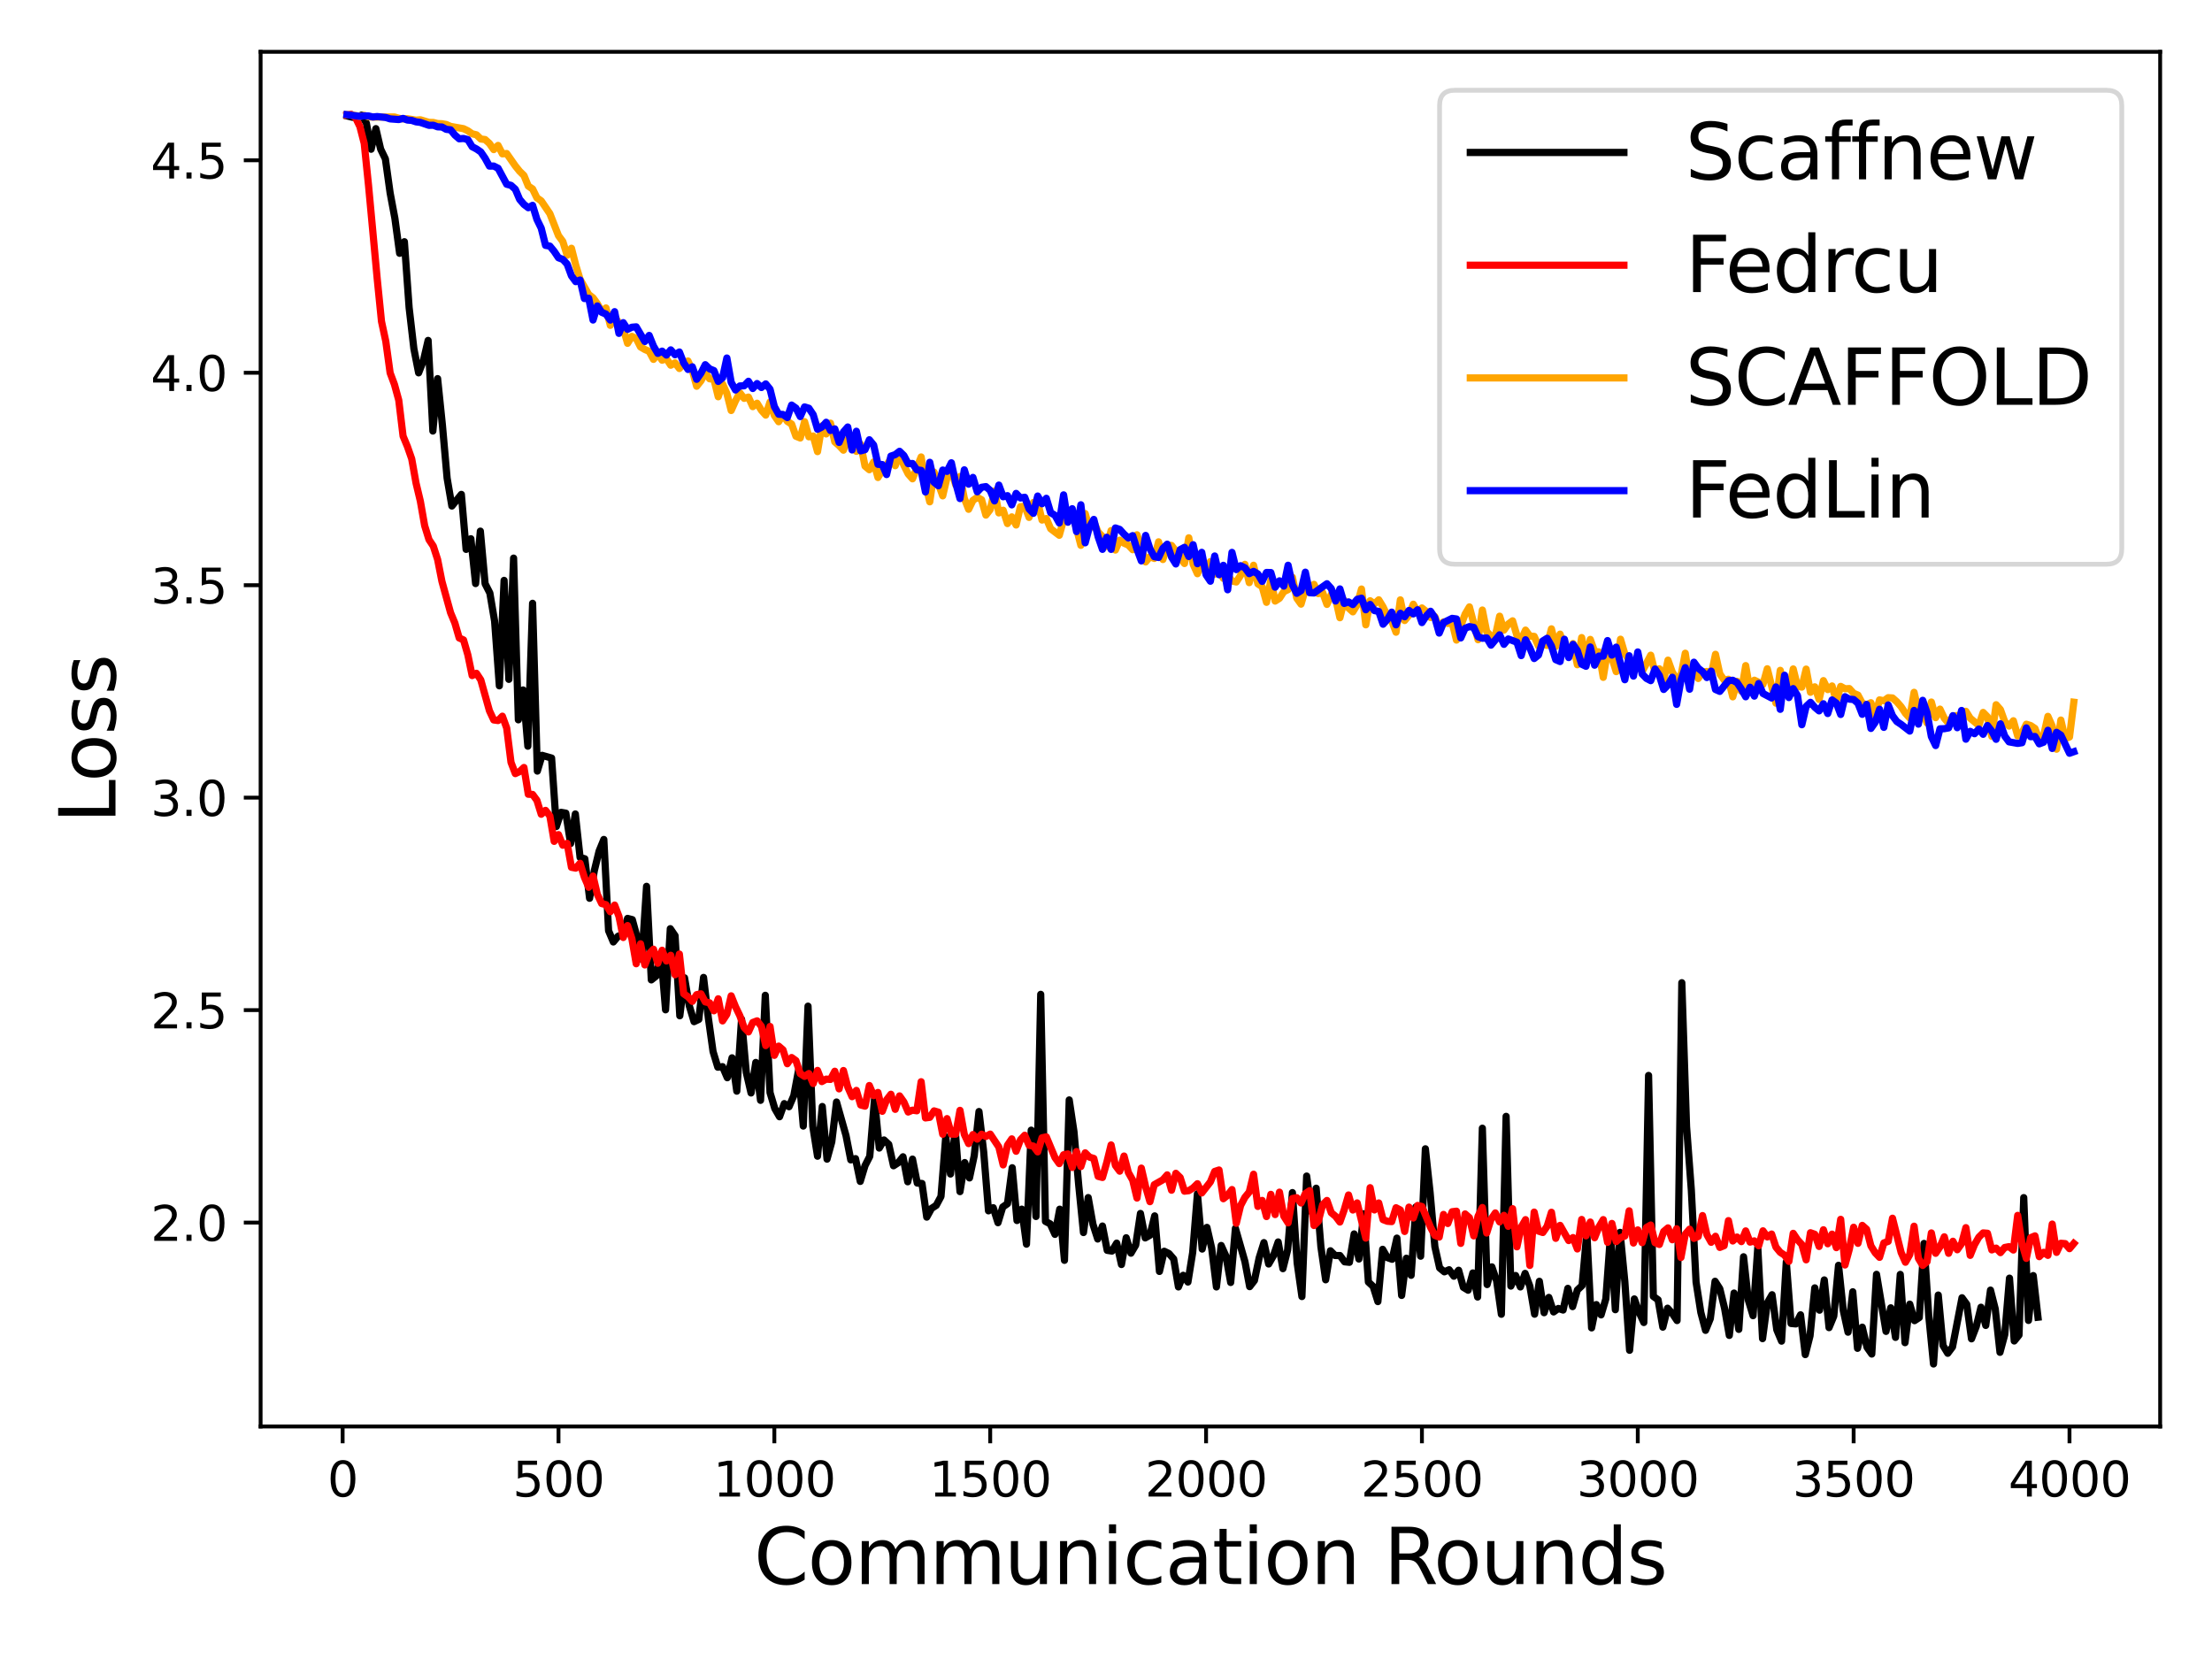 <?xml version="1.0" encoding="utf-8" standalone="no"?>
<!DOCTYPE svg PUBLIC "-//W3C//DTD SVG 1.1//EN"
  "http://www.w3.org/Graphics/SVG/1.1/DTD/svg11.dtd">
<svg xmlns:xlink="http://www.w3.org/1999/xlink" width="460.8pt" height="345.6pt" viewBox="0 0 460.8 345.6" xmlns="http://www.w3.org/2000/svg" version="1.1">
 <defs>
  <style type="text/css">*{stroke-linejoin: round; stroke-linecap: butt}</style>
 </defs>
 <g id="figure_1">
  <g id="patch_1">
   <path d="M 0 345.6 
L 460.8 345.6 
L 460.8 0 
L 0 0 
z
" style="fill: #ffffff"/>
  </g>
  <g id="axes_1">
   <g id="patch_2">
    <path d="M 54.29 297.16 
L 450 297.16 
L 450 10.8 
L 54.29 10.8 
z
" style="fill: #ffffff"/>
   </g>
   <g id="matplotlib.axis_1">
    <g id="xtick_1">
     <g id="line2d_1">
      <defs>
       <path id="md86824121b" d="M 0 0 
L 0 3.5 
" style="stroke: #000000; stroke-width: 0.8"/>
      </defs>
      <g>
       <use xlink:href="#md86824121b" x="71.377" y="297.16" style="stroke: #000000; stroke-width: 0.8"/>
      </g>
     </g>
     <g id="text_1">
      <!-- 0 -->
      <g transform="translate(68.196 311.758) scale(0.1 -0.1)">
       <defs>
        <path id="DejaVuSans-30" d="M 2034 4250 
Q 1547 4250 1301 3770 
Q 1056 3291 1056 2328 
Q 1056 1369 1301 889 
Q 1547 409 2034 409 
Q 2525 409 2770 889 
Q 3016 1369 3016 2328 
Q 3016 3291 2770 3770 
Q 2525 4250 2034 4250 
z
M 2034 4750 
Q 2819 4750 3233 4129 
Q 3647 3509 3647 2328 
Q 3647 1150 3233 529 
Q 2819 -91 2034 -91 
Q 1250 -91 836 529 
Q 422 1150 422 2328 
Q 422 3509 836 4129 
Q 1250 4750 2034 4750 
z
" transform="scale(0.016)"/>
       </defs>
       <use xlink:href="#DejaVuSans-30"/>
      </g>
     </g>
    </g>
    <g id="xtick_2">
     <g id="line2d_2">
      <g>
       <use xlink:href="#md86824121b" x="116.345" y="297.16" style="stroke: #000000; stroke-width: 0.8"/>
      </g>
     </g>
     <g id="text_2">
      <!-- 500 -->
      <g transform="translate(106.801 311.758) scale(0.1 -0.1)">
       <defs>
        <path id="DejaVuSans-35" d="M 691 4666 
L 3169 4666 
L 3169 4134 
L 1269 4134 
L 1269 2991 
Q 1406 3038 1543 3061 
Q 1681 3084 1819 3084 
Q 2600 3084 3056 2656 
Q 3513 2228 3513 1497 
Q 3513 744 3044 326 
Q 2575 -91 1722 -91 
Q 1428 -91 1123 -41 
Q 819 9 494 109 
L 494 744 
Q 775 591 1075 516 
Q 1375 441 1709 441 
Q 2250 441 2565 725 
Q 2881 1009 2881 1497 
Q 2881 1984 2565 2268 
Q 2250 2553 1709 2553 
Q 1456 2553 1204 2497 
Q 953 2441 691 2322 
L 691 4666 
z
" transform="scale(0.016)"/>
       </defs>
       <use xlink:href="#DejaVuSans-35"/>
       <use xlink:href="#DejaVuSans-30" x="63.623"/>
       <use xlink:href="#DejaVuSans-30" x="127.246"/>
      </g>
     </g>
    </g>
    <g id="xtick_3">
     <g id="line2d_3">
      <g>
       <use xlink:href="#md86824121b" x="161.312" y="297.16" style="stroke: #000000; stroke-width: 0.8"/>
      </g>
     </g>
     <g id="text_3">
      <!-- 1000 -->
      <g transform="translate(148.587 311.758) scale(0.1 -0.1)">
       <defs>
        <path id="DejaVuSans-31" d="M 794 531 
L 1825 531 
L 1825 4091 
L 703 3866 
L 703 4441 
L 1819 4666 
L 2450 4666 
L 2450 531 
L 3481 531 
L 3481 0 
L 794 0 
L 794 531 
z
" transform="scale(0.016)"/>
       </defs>
       <use xlink:href="#DejaVuSans-31"/>
       <use xlink:href="#DejaVuSans-30" x="63.623"/>
       <use xlink:href="#DejaVuSans-30" x="127.246"/>
       <use xlink:href="#DejaVuSans-30" x="190.869"/>
      </g>
     </g>
    </g>
    <g id="xtick_4">
     <g id="line2d_4">
      <g>
       <use xlink:href="#md86824121b" x="206.279" y="297.16" style="stroke: #000000; stroke-width: 0.8"/>
      </g>
     </g>
     <g id="text_4">
      <!-- 1500 -->
      <g transform="translate(193.554 311.758) scale(0.1 -0.1)">
       <use xlink:href="#DejaVuSans-31"/>
       <use xlink:href="#DejaVuSans-35" x="63.623"/>
       <use xlink:href="#DejaVuSans-30" x="127.246"/>
       <use xlink:href="#DejaVuSans-30" x="190.869"/>
      </g>
     </g>
    </g>
    <g id="xtick_5">
     <g id="line2d_5">
      <g>
       <use xlink:href="#md86824121b" x="251.246" y="297.16" style="stroke: #000000; stroke-width: 0.8"/>
      </g>
     </g>
     <g id="text_5">
      <!-- 2000 -->
      <g transform="translate(238.521 311.758) scale(0.1 -0.1)">
       <defs>
        <path id="DejaVuSans-32" d="M 1228 531 
L 3431 531 
L 3431 0 
L 469 0 
L 469 531 
Q 828 903 1448 1529 
Q 2069 2156 2228 2338 
Q 2531 2678 2651 2914 
Q 2772 3150 2772 3378 
Q 2772 3750 2511 3984 
Q 2250 4219 1831 4219 
Q 1534 4219 1204 4116 
Q 875 4013 500 3803 
L 500 4441 
Q 881 4594 1212 4672 
Q 1544 4750 1819 4750 
Q 2544 4750 2975 4387 
Q 3406 4025 3406 3419 
Q 3406 3131 3298 2873 
Q 3191 2616 2906 2266 
Q 2828 2175 2409 1742 
Q 1991 1309 1228 531 
z
" transform="scale(0.016)"/>
       </defs>
       <use xlink:href="#DejaVuSans-32"/>
       <use xlink:href="#DejaVuSans-30" x="63.623"/>
       <use xlink:href="#DejaVuSans-30" x="127.246"/>
       <use xlink:href="#DejaVuSans-30" x="190.869"/>
      </g>
     </g>
    </g>
    <g id="xtick_6">
     <g id="line2d_6">
      <g>
       <use xlink:href="#md86824121b" x="296.213" y="297.16" style="stroke: #000000; stroke-width: 0.8"/>
      </g>
     </g>
     <g id="text_6">
      <!-- 2500 -->
      <g transform="translate(283.488 311.758) scale(0.1 -0.1)">
       <use xlink:href="#DejaVuSans-32"/>
       <use xlink:href="#DejaVuSans-35" x="63.623"/>
       <use xlink:href="#DejaVuSans-30" x="127.246"/>
       <use xlink:href="#DejaVuSans-30" x="190.869"/>
      </g>
     </g>
    </g>
    <g id="xtick_7">
     <g id="line2d_7">
      <g>
       <use xlink:href="#md86824121b" x="341.18" y="297.16" style="stroke: #000000; stroke-width: 0.8"/>
      </g>
     </g>
     <g id="text_7">
      <!-- 3000 -->
      <g transform="translate(328.455 311.758) scale(0.1 -0.1)">
       <defs>
        <path id="DejaVuSans-33" d="M 2597 2516 
Q 3050 2419 3304 2112 
Q 3559 1806 3559 1356 
Q 3559 666 3084 287 
Q 2609 -91 1734 -91 
Q 1441 -91 1130 -33 
Q 819 25 488 141 
L 488 750 
Q 750 597 1062 519 
Q 1375 441 1716 441 
Q 2309 441 2620 675 
Q 2931 909 2931 1356 
Q 2931 1769 2642 2001 
Q 2353 2234 1838 2234 
L 1294 2234 
L 1294 2753 
L 1863 2753 
Q 2328 2753 2575 2939 
Q 2822 3125 2822 3475 
Q 2822 3834 2567 4026 
Q 2313 4219 1838 4219 
Q 1578 4219 1281 4162 
Q 984 4106 628 3988 
L 628 4550 
Q 988 4650 1302 4700 
Q 1616 4750 1894 4750 
Q 2613 4750 3031 4423 
Q 3450 4097 3450 3541 
Q 3450 3153 3228 2886 
Q 3006 2619 2597 2516 
z
" transform="scale(0.016)"/>
       </defs>
       <use xlink:href="#DejaVuSans-33"/>
       <use xlink:href="#DejaVuSans-30" x="63.623"/>
       <use xlink:href="#DejaVuSans-30" x="127.246"/>
       <use xlink:href="#DejaVuSans-30" x="190.869"/>
      </g>
     </g>
    </g>
    <g id="xtick_8">
     <g id="line2d_8">
      <g>
       <use xlink:href="#md86824121b" x="386.147" y="297.16" style="stroke: #000000; stroke-width: 0.8"/>
      </g>
     </g>
     <g id="text_8">
      <!-- 3500 -->
      <g transform="translate(373.422 311.758) scale(0.1 -0.1)">
       <use xlink:href="#DejaVuSans-33"/>
       <use xlink:href="#DejaVuSans-35" x="63.623"/>
       <use xlink:href="#DejaVuSans-30" x="127.246"/>
       <use xlink:href="#DejaVuSans-30" x="190.869"/>
      </g>
     </g>
    </g>
    <g id="xtick_9">
     <g id="line2d_9">
      <g>
       <use xlink:href="#md86824121b" x="431.114" y="297.16" style="stroke: #000000; stroke-width: 0.8"/>
      </g>
     </g>
     <g id="text_9">
      <!-- 4000 -->
      <g transform="translate(418.389 311.758) scale(0.1 -0.1)">
       <defs>
        <path id="DejaVuSans-34" d="M 2419 4116 
L 825 1625 
L 2419 1625 
L 2419 4116 
z
M 2253 4666 
L 3047 4666 
L 3047 1625 
L 3713 1625 
L 3713 1100 
L 3047 1100 
L 3047 0 
L 2419 0 
L 2419 1100 
L 313 1100 
L 313 1709 
L 2253 4666 
z
" transform="scale(0.016)"/>
       </defs>
       <use xlink:href="#DejaVuSans-34"/>
       <use xlink:href="#DejaVuSans-30" x="63.623"/>
       <use xlink:href="#DejaVuSans-30" x="127.246"/>
       <use xlink:href="#DejaVuSans-30" x="190.869"/>
      </g>
     </g>
    </g>
    <g id="text_10">
     <!-- Communication Rounds -->
     <g transform="translate(157.069 329.996) scale(0.16 -0.16)">
      <defs>
       <path id="DejaVuSans-43" d="M 4122 4306 
L 4122 3641 
Q 3803 3938 3442 4084 
Q 3081 4231 2675 4231 
Q 1875 4231 1450 3742 
Q 1025 3253 1025 2328 
Q 1025 1406 1450 917 
Q 1875 428 2675 428 
Q 3081 428 3442 575 
Q 3803 722 4122 1019 
L 4122 359 
Q 3791 134 3420 21 
Q 3050 -91 2638 -91 
Q 1578 -91 968 557 
Q 359 1206 359 2328 
Q 359 3453 968 4101 
Q 1578 4750 2638 4750 
Q 3056 4750 3426 4639 
Q 3797 4528 4122 4306 
z
" transform="scale(0.016)"/>
       <path id="DejaVuSans-6f" d="M 1959 3097 
Q 1497 3097 1228 2736 
Q 959 2375 959 1747 
Q 959 1119 1226 758 
Q 1494 397 1959 397 
Q 2419 397 2687 759 
Q 2956 1122 2956 1747 
Q 2956 2369 2687 2733 
Q 2419 3097 1959 3097 
z
M 1959 3584 
Q 2709 3584 3137 3096 
Q 3566 2609 3566 1747 
Q 3566 888 3137 398 
Q 2709 -91 1959 -91 
Q 1206 -91 779 398 
Q 353 888 353 1747 
Q 353 2609 779 3096 
Q 1206 3584 1959 3584 
z
" transform="scale(0.016)"/>
       <path id="DejaVuSans-6d" d="M 3328 2828 
Q 3544 3216 3844 3400 
Q 4144 3584 4550 3584 
Q 5097 3584 5394 3201 
Q 5691 2819 5691 2113 
L 5691 0 
L 5113 0 
L 5113 2094 
Q 5113 2597 4934 2840 
Q 4756 3084 4391 3084 
Q 3944 3084 3684 2787 
Q 3425 2491 3425 1978 
L 3425 0 
L 2847 0 
L 2847 2094 
Q 2847 2600 2669 2842 
Q 2491 3084 2119 3084 
Q 1678 3084 1418 2786 
Q 1159 2488 1159 1978 
L 1159 0 
L 581 0 
L 581 3500 
L 1159 3500 
L 1159 2956 
Q 1356 3278 1631 3431 
Q 1906 3584 2284 3584 
Q 2666 3584 2933 3390 
Q 3200 3197 3328 2828 
z
" transform="scale(0.016)"/>
       <path id="DejaVuSans-75" d="M 544 1381 
L 544 3500 
L 1119 3500 
L 1119 1403 
Q 1119 906 1312 657 
Q 1506 409 1894 409 
Q 2359 409 2629 706 
Q 2900 1003 2900 1516 
L 2900 3500 
L 3475 3500 
L 3475 0 
L 2900 0 
L 2900 538 
Q 2691 219 2414 64 
Q 2138 -91 1772 -91 
Q 1169 -91 856 284 
Q 544 659 544 1381 
z
M 1991 3584 
L 1991 3584 
z
" transform="scale(0.016)"/>
       <path id="DejaVuSans-6e" d="M 3513 2113 
L 3513 0 
L 2938 0 
L 2938 2094 
Q 2938 2591 2744 2837 
Q 2550 3084 2163 3084 
Q 1697 3084 1428 2787 
Q 1159 2491 1159 1978 
L 1159 0 
L 581 0 
L 581 3500 
L 1159 3500 
L 1159 2956 
Q 1366 3272 1645 3428 
Q 1925 3584 2291 3584 
Q 2894 3584 3203 3211 
Q 3513 2838 3513 2113 
z
" transform="scale(0.016)"/>
       <path id="DejaVuSans-69" d="M 603 3500 
L 1178 3500 
L 1178 0 
L 603 0 
L 603 3500 
z
M 603 4863 
L 1178 4863 
L 1178 4134 
L 603 4134 
L 603 4863 
z
" transform="scale(0.016)"/>
       <path id="DejaVuSans-63" d="M 3122 3366 
L 3122 2828 
Q 2878 2963 2633 3030 
Q 2388 3097 2138 3097 
Q 1578 3097 1268 2742 
Q 959 2388 959 1747 
Q 959 1106 1268 751 
Q 1578 397 2138 397 
Q 2388 397 2633 464 
Q 2878 531 3122 666 
L 3122 134 
Q 2881 22 2623 -34 
Q 2366 -91 2075 -91 
Q 1284 -91 818 406 
Q 353 903 353 1747 
Q 353 2603 823 3093 
Q 1294 3584 2113 3584 
Q 2378 3584 2631 3529 
Q 2884 3475 3122 3366 
z
" transform="scale(0.016)"/>
       <path id="DejaVuSans-61" d="M 2194 1759 
Q 1497 1759 1228 1600 
Q 959 1441 959 1056 
Q 959 750 1161 570 
Q 1363 391 1709 391 
Q 2188 391 2477 730 
Q 2766 1069 2766 1631 
L 2766 1759 
L 2194 1759 
z
M 3341 1997 
L 3341 0 
L 2766 0 
L 2766 531 
Q 2569 213 2275 61 
Q 1981 -91 1556 -91 
Q 1019 -91 701 211 
Q 384 513 384 1019 
Q 384 1609 779 1909 
Q 1175 2209 1959 2209 
L 2766 2209 
L 2766 2266 
Q 2766 2663 2505 2880 
Q 2244 3097 1772 3097 
Q 1472 3097 1187 3025 
Q 903 2953 641 2809 
L 641 3341 
Q 956 3463 1253 3523 
Q 1550 3584 1831 3584 
Q 2591 3584 2966 3190 
Q 3341 2797 3341 1997 
z
" transform="scale(0.016)"/>
       <path id="DejaVuSans-74" d="M 1172 4494 
L 1172 3500 
L 2356 3500 
L 2356 3053 
L 1172 3053 
L 1172 1153 
Q 1172 725 1289 603 
Q 1406 481 1766 481 
L 2356 481 
L 2356 0 
L 1766 0 
Q 1100 0 847 248 
Q 594 497 594 1153 
L 594 3053 
L 172 3053 
L 172 3500 
L 594 3500 
L 594 4494 
L 1172 4494 
z
" transform="scale(0.016)"/>
       <path id="DejaVuSans-20" transform="scale(0.016)"/>
       <path id="DejaVuSans-52" d="M 2841 2188 
Q 3044 2119 3236 1894 
Q 3428 1669 3622 1275 
L 4263 0 
L 3584 0 
L 2988 1197 
Q 2756 1666 2539 1819 
Q 2322 1972 1947 1972 
L 1259 1972 
L 1259 0 
L 628 0 
L 628 4666 
L 2053 4666 
Q 2853 4666 3247 4331 
Q 3641 3997 3641 3322 
Q 3641 2881 3436 2590 
Q 3231 2300 2841 2188 
z
M 1259 4147 
L 1259 2491 
L 2053 2491 
Q 2509 2491 2742 2702 
Q 2975 2913 2975 3322 
Q 2975 3731 2742 3939 
Q 2509 4147 2053 4147 
L 1259 4147 
z
" transform="scale(0.016)"/>
       <path id="DejaVuSans-64" d="M 2906 2969 
L 2906 4863 
L 3481 4863 
L 3481 0 
L 2906 0 
L 2906 525 
Q 2725 213 2448 61 
Q 2172 -91 1784 -91 
Q 1150 -91 751 415 
Q 353 922 353 1747 
Q 353 2572 751 3078 
Q 1150 3584 1784 3584 
Q 2172 3584 2448 3432 
Q 2725 3281 2906 2969 
z
M 947 1747 
Q 947 1113 1208 752 
Q 1469 391 1925 391 
Q 2381 391 2643 752 
Q 2906 1113 2906 1747 
Q 2906 2381 2643 2742 
Q 2381 3103 1925 3103 
Q 1469 3103 1208 2742 
Q 947 2381 947 1747 
z
" transform="scale(0.016)"/>
       <path id="DejaVuSans-73" d="M 2834 3397 
L 2834 2853 
Q 2591 2978 2328 3040 
Q 2066 3103 1784 3103 
Q 1356 3103 1142 2972 
Q 928 2841 928 2578 
Q 928 2378 1081 2264 
Q 1234 2150 1697 2047 
L 1894 2003 
Q 2506 1872 2764 1633 
Q 3022 1394 3022 966 
Q 3022 478 2636 193 
Q 2250 -91 1575 -91 
Q 1294 -91 989 -36 
Q 684 19 347 128 
L 347 722 
Q 666 556 975 473 
Q 1284 391 1588 391 
Q 1994 391 2212 530 
Q 2431 669 2431 922 
Q 2431 1156 2273 1281 
Q 2116 1406 1581 1522 
L 1381 1569 
Q 847 1681 609 1914 
Q 372 2147 372 2553 
Q 372 3047 722 3315 
Q 1072 3584 1716 3584 
Q 2034 3584 2315 3537 
Q 2597 3491 2834 3397 
z
" transform="scale(0.016)"/>
      </defs>
      <use xlink:href="#DejaVuSans-43"/>
      <use xlink:href="#DejaVuSans-6f" x="69.824"/>
      <use xlink:href="#DejaVuSans-6d" x="131.006"/>
      <use xlink:href="#DejaVuSans-6d" x="228.418"/>
      <use xlink:href="#DejaVuSans-75" x="325.83"/>
      <use xlink:href="#DejaVuSans-6e" x="389.209"/>
      <use xlink:href="#DejaVuSans-69" x="452.588"/>
      <use xlink:href="#DejaVuSans-63" x="480.371"/>
      <use xlink:href="#DejaVuSans-61" x="535.352"/>
      <use xlink:href="#DejaVuSans-74" x="596.631"/>
      <use xlink:href="#DejaVuSans-69" x="635.84"/>
      <use xlink:href="#DejaVuSans-6f" x="663.623"/>
      <use xlink:href="#DejaVuSans-6e" x="724.805"/>
      <use xlink:href="#DejaVuSans-20" x="788.184"/>
      <use xlink:href="#DejaVuSans-52" x="819.971"/>
      <use xlink:href="#DejaVuSans-6f" x="884.953"/>
      <use xlink:href="#DejaVuSans-75" x="946.135"/>
      <use xlink:href="#DejaVuSans-6e" x="1009.514"/>
      <use xlink:href="#DejaVuSans-64" x="1072.893"/>
      <use xlink:href="#DejaVuSans-73" x="1136.369"/>
     </g>
    </g>
   </g>
   <g id="matplotlib.axis_2">
    <g id="ytick_1">
     <g id="line2d_10">
      <defs>
       <path id="m01a5670024" d="M 0 0 
L -3.5 0 
" style="stroke: #000000; stroke-width: 0.8"/>
      </defs>
      <g>
       <use xlink:href="#m01a5670024" x="54.29" y="254.689" style="stroke: #000000; stroke-width: 0.8"/>
      </g>
     </g>
     <g id="text_11">
      <!-- 2.0 -->
      <g transform="translate(31.387 258.489) scale(0.1 -0.1)">
       <defs>
        <path id="DejaVuSans-2e" d="M 684 794 
L 1344 794 
L 1344 0 
L 684 0 
L 684 794 
z
" transform="scale(0.016)"/>
       </defs>
       <use xlink:href="#DejaVuSans-32"/>
       <use xlink:href="#DejaVuSans-2e" x="63.623"/>
       <use xlink:href="#DejaVuSans-30" x="95.41"/>
      </g>
     </g>
    </g>
    <g id="ytick_2">
     <g id="line2d_11">
      <g>
       <use xlink:href="#m01a5670024" x="54.29" y="210.429" style="stroke: #000000; stroke-width: 0.8"/>
      </g>
     </g>
     <g id="text_12">
      <!-- 2.5 -->
      <g transform="translate(31.387 214.228) scale(0.1 -0.1)">
       <use xlink:href="#DejaVuSans-32"/>
       <use xlink:href="#DejaVuSans-2e" x="63.623"/>
       <use xlink:href="#DejaVuSans-35" x="95.41"/>
      </g>
     </g>
    </g>
    <g id="ytick_3">
     <g id="line2d_12">
      <g>
       <use xlink:href="#m01a5670024" x="54.29" y="166.169" style="stroke: #000000; stroke-width: 0.8"/>
      </g>
     </g>
     <g id="text_13">
      <!-- 3.0 -->
      <g transform="translate(31.387 169.968) scale(0.1 -0.1)">
       <use xlink:href="#DejaVuSans-33"/>
       <use xlink:href="#DejaVuSans-2e" x="63.623"/>
       <use xlink:href="#DejaVuSans-30" x="95.41"/>
      </g>
     </g>
    </g>
    <g id="ytick_4">
     <g id="line2d_13">
      <g>
       <use xlink:href="#m01a5670024" x="54.29" y="121.909" style="stroke: #000000; stroke-width: 0.8"/>
      </g>
     </g>
     <g id="text_14">
      <!-- 3.5 -->
      <g transform="translate(31.387 125.708) scale(0.1 -0.1)">
       <use xlink:href="#DejaVuSans-33"/>
       <use xlink:href="#DejaVuSans-2e" x="63.623"/>
       <use xlink:href="#DejaVuSans-35" x="95.41"/>
      </g>
     </g>
    </g>
    <g id="ytick_5">
     <g id="line2d_14">
      <g>
       <use xlink:href="#m01a5670024" x="54.29" y="77.649" style="stroke: #000000; stroke-width: 0.8"/>
      </g>
     </g>
     <g id="text_15">
      <!-- 4.0 -->
      <g transform="translate(31.387 81.448) scale(0.1 -0.1)">
       <use xlink:href="#DejaVuSans-34"/>
       <use xlink:href="#DejaVuSans-2e" x="63.623"/>
       <use xlink:href="#DejaVuSans-30" x="95.41"/>
      </g>
     </g>
    </g>
    <g id="ytick_6">
     <g id="line2d_15">
      <g>
       <use xlink:href="#m01a5670024" x="54.29" y="33.389" style="stroke: #000000; stroke-width: 0.8"/>
      </g>
     </g>
     <g id="text_16">
      <!-- 4.5 -->
      <g transform="translate(31.387 37.188) scale(0.1 -0.1)">
       <use xlink:href="#DejaVuSans-34"/>
       <use xlink:href="#DejaVuSans-2e" x="63.623"/>
       <use xlink:href="#DejaVuSans-35" x="95.41"/>
      </g>
     </g>
    </g>
    <g id="text_17">
     <!-- Loss -->
     <g transform="translate(24.059 171.528) rotate(-90) scale(0.16 -0.16)">
      <defs>
       <path id="DejaVuSans-4c" d="M 628 4666 
L 1259 4666 
L 1259 531 
L 3531 531 
L 3531 0 
L 628 0 
L 628 4666 
z
" transform="scale(0.016)"/>
      </defs>
      <use xlink:href="#DejaVuSans-4c"/>
      <use xlink:href="#DejaVuSans-6f" x="53.963"/>
      <use xlink:href="#DejaVuSans-73" x="115.145"/>
      <use xlink:href="#DejaVuSans-73" x="167.244"/>
     </g>
    </g>
   </g>
   <g id="line2d_16">
    <path d="M 72.367 24.167 
L 73.356 24.413 
L 74.345 24.515 
L 75.335 23.981 
L 76.324 25.651 
L 77.313 31.087 
L 78.302 26.8 
L 79.292 31.055 
L 80.281 33.099 
L 81.27 40.194 
L 82.26 45.477 
L 83.249 52.769 
L 84.238 50.35 
L 85.227 64.087 
L 86.217 72.64 
L 87.206 77.671 
L 88.195 75.164 
L 89.184 70.914 
L 90.174 89.789 
L 91.163 78.875 
L 92.152 88.476 
L 93.142 99.609 
L 94.131 105.414 
L 96.109 102.992 
L 97.099 114.446 
L 98.088 112.23 
L 99.077 121.568 
L 100.066 110.647 
L 101.056 121.598 
L 102.045 123.535 
L 103.034 129.39 
L 104.024 142.87 
L 105.013 120.904 
L 106.002 141.521 
L 106.991 116.268 
L 107.981 149.95 
L 108.97 143.735 
L 109.959 155.445 
L 110.948 125.681 
L 111.938 160.63 
L 112.927 157.35 
L 114.906 157.914 
L 115.895 172.176 
L 116.884 169.224 
L 117.873 169.395 
L 118.863 175.732 
L 119.852 169.563 
L 120.841 178.618 
L 121.831 178.902 
L 122.82 187.13 
L 123.809 181.371 
L 124.798 177.304 
L 125.788 174.875 
L 126.777 193.888 
L 127.766 196.227 
L 128.755 195.037 
L 129.745 194.652 
L 130.734 191.322 
L 131.723 191.577 
L 132.713 195.221 
L 133.702 199.832 
L 134.691 184.64 
L 135.68 204.127 
L 136.67 203.343 
L 137.659 198.606 
L 138.648 210.363 
L 139.637 193.463 
L 140.627 194.919 
L 141.616 211.606 
L 142.605 203.706 
L 143.595 209.54 
L 144.584 212.829 
L 145.573 212.358 
L 146.562 203.616 
L 147.552 211.996 
L 148.541 219.056 
L 149.53 222.316 
L 150.519 222.206 
L 151.509 224.51 
L 152.498 220.363 
L 153.487 227.307 
L 154.477 212.329 
L 155.466 223.422 
L 156.455 227.684 
L 157.444 221.327 
L 158.434 229.219 
L 159.423 207.339 
L 160.412 227.607 
L 161.402 230.923 
L 162.391 232.639 
L 163.38 229.904 
L 164.369 230.547 
L 165.359 228.254 
L 166.348 222.971 
L 167.337 234.578 
L 168.326 209.602 
L 169.316 234.619 
L 170.305 240.858 
L 171.294 230.506 
L 172.284 241.47 
L 173.273 237.874 
L 174.262 229.57 
L 176.241 236.57 
L 177.23 241.625 
L 178.219 241.366 
L 179.208 246.112 
L 180.198 242.829 
L 181.187 240.893 
L 182.176 229.003 
L 183.166 239.162 
L 184.155 237.478 
L 185.144 238.393 
L 186.133 242.853 
L 187.123 242.211 
L 188.112 240.979 
L 189.101 246.186 
L 190.09 241.466 
L 191.08 246.453 
L 192.069 246.542 
L 193.058 253.548 
L 194.048 251.742 
L 195.037 251.096 
L 196.026 249.243 
L 197.015 236.822 
L 198.005 244.572 
L 198.994 235.506 
L 199.983 248.235 
L 200.973 242.182 
L 201.962 245.388 
L 202.951 240.75 
L 203.94 231.552 
L 204.93 240.068 
L 205.919 252.241 
L 206.908 251.588 
L 207.897 254.714 
L 208.887 251.446 
L 209.876 250.754 
L 210.865 243.264 
L 211.855 254.257 
L 212.844 251.889 
L 213.833 259.178 
L 214.822 235.434 
L 215.812 253.417 
L 216.801 207.138 
L 217.79 254.44 
L 218.779 254.958 
L 219.769 257.143 
L 220.758 251.896 
L 221.747 262.55 
L 222.737 229.136 
L 223.726 235.737 
L 224.715 246.89 
L 225.704 256.763 
L 226.694 249.477 
L 227.683 255.043 
L 228.672 258.108 
L 229.661 255.404 
L 230.651 260.47 
L 231.64 260.622 
L 232.629 258.966 
L 233.619 263.423 
L 234.608 257.849 
L 235.597 261.059 
L 236.586 259.379 
L 237.576 252.785 
L 238.565 257.879 
L 239.554 257.321 
L 240.544 253.294 
L 241.533 264.865 
L 242.522 260.659 
L 243.511 261.131 
L 244.501 262.271 
L 245.49 268.09 
L 246.479 265.668 
L 247.468 267.072 
L 248.458 260.911 
L 249.447 248.674 
L 250.436 260.203 
L 251.426 255.691 
L 252.415 260.021 
L 253.404 268.091 
L 254.393 259.458 
L 255.383 261.675 
L 256.372 267.163 
L 257.361 255.892 
L 259.34 262.804 
L 260.329 268.032 
L 261.318 266.751 
L 262.308 262.027 
L 263.297 258.86 
L 264.286 263.317 
L 265.275 261.6 
L 266.265 258.722 
L 267.254 264.286 
L 268.243 260.371 
L 269.232 248.438 
L 270.222 263.1 
L 271.211 270.093 
L 272.2 244.995 
L 273.19 252.414 
L 274.179 247.528 
L 275.168 259.727 
L 276.157 266.605 
L 277.147 260.558 
L 278.136 261.547 
L 279.125 261.546 
L 280.115 262.859 
L 281.104 262.962 
L 282.093 257.053 
L 283.082 262.279 
L 284.072 252.843 
L 285.061 267.067 
L 286.05 267.984 
L 287.039 271.146 
L 288.029 260.256 
L 289.018 261.988 
L 290.007 262.331 
L 290.997 257.922 
L 291.986 269.861 
L 292.975 262.111 
L 293.964 265.672 
L 294.954 251.428 
L 295.943 261.691 
L 296.932 239.316 
L 297.921 248.476 
L 298.911 259.724 
L 299.9 264.136 
L 300.889 264.946 
L 301.879 264.508 
L 302.868 265.86 
L 303.857 264.619 
L 304.846 268.176 
L 305.836 268.774 
L 306.825 265.18 
L 307.814 270.194 
L 308.803 235.028 
L 309.793 267.595 
L 310.782 263.914 
L 311.771 266.816 
L 312.761 273.785 
L 313.75 232.558 
L 314.739 267.917 
L 315.728 265.711 
L 316.718 268.094 
L 317.707 265.272 
L 318.696 267.941 
L 319.686 273.768 
L 320.675 266.917 
L 321.664 273.459 
L 322.653 270.276 
L 323.643 273.298 
L 324.632 272.577 
L 325.621 272.905 
L 326.61 268.389 
L 327.6 272.19 
L 328.589 268.743 
L 329.578 267.805 
L 330.568 256.775 
L 331.557 276.625 
L 332.546 271.772 
L 333.535 273.912 
L 334.525 270.583 
L 335.514 256.988 
L 336.503 272.836 
L 337.492 256.725 
L 338.482 266.975 
L 339.471 281.29 
L 340.46 270.592 
L 341.45 273.362 
L 342.439 275.501 
L 343.428 224.035 
L 344.417 270.059 
L 345.407 270.772 
L 346.396 276.467 
L 347.385 272.523 
L 348.374 273.619 
L 349.364 275.096 
L 350.353 204.719 
L 351.342 234.7 
L 352.332 247.875 
L 353.321 267.068 
L 354.31 273.393 
L 355.299 277.137 
L 356.289 274.697 
L 357.278 266.914 
L 358.267 268.459 
L 359.257 272.528 
L 360.246 278.189 
L 361.235 269.367 
L 362.224 276.932 
L 363.214 261.809 
L 364.203 270.827 
L 365.192 274.081 
L 366.181 259.89 
L 367.171 278.863 
L 368.16 271.435 
L 369.149 269.716 
L 370.139 277.024 
L 371.128 279.384 
L 372.117 262.874 
L 373.106 275.704 
L 374.096 275.797 
L 375.085 273.9 
L 376.074 282.188 
L 377.063 278.274 
L 378.053 268.287 
L 379.042 272.936 
L 380.031 266.634 
L 381.021 276.571 
L 382.01 274.181 
L 382.999 263.584 
L 383.988 272.997 
L 384.978 277.522 
L 385.967 269.102 
L 386.956 280.878 
L 387.945 276.479 
L 388.935 280.676 
L 389.924 282.07 
L 390.913 265.467 
L 392.892 277.351 
L 393.881 272.443 
L 394.87 278.601 
L 395.86 265.482 
L 396.849 279.701 
L 397.838 271.68 
L 398.828 275.118 
L 399.817 274.47 
L 400.806 259.033 
L 401.795 274.142 
L 402.785 284.144 
L 403.774 269.784 
L 404.763 280.287 
L 405.752 281.914 
L 406.742 280.594 
L 408.72 270.348 
L 409.71 271.7 
L 410.699 278.902 
L 411.688 276.335 
L 412.677 272.323 
L 413.667 276.11 
L 414.656 268.753 
L 415.645 272.668 
L 416.634 281.713 
L 417.624 278.036 
L 418.613 266.262 
L 419.602 279.35 
L 420.592 278.119 
L 421.581 249.486 
L 422.57 275.069 
L 423.559 265.727 
L 424.549 274.4 
L 424.549 274.4 
" clip-path="url(#pabed3099b3)" style="fill: none; stroke: #000000; stroke-width: 1.5; stroke-linecap: square"/>
   </g>
   <g id="line2d_17">
    <path d="M 72.277 23.953 
L 73.176 23.816 
L 74.076 24.523 
L 74.975 26.379 
L 75.874 29.887 
L 76.774 38.658 
L 78.572 58 
L 79.472 66.954 
L 80.371 71.127 
L 81.27 77.676 
L 82.17 80.086 
L 83.069 83.375 
L 83.968 90.851 
L 84.868 93.017 
L 85.767 95.594 
L 86.666 100.626 
L 87.566 104.399 
L 88.465 109.513 
L 89.364 112.414 
L 90.264 113.769 
L 91.163 116.556 
L 92.062 121.115 
L 93.861 127.635 
L 94.76 129.8 
L 95.66 132.905 
L 96.559 133.31 
L 97.458 136.412 
L 98.358 140.733 
L 99.257 140.266 
L 100.156 141.633 
L 101.955 148.053 
L 102.854 149.979 
L 103.754 150.102 
L 104.653 149.195 
L 105.552 151.662 
L 106.452 158.809 
L 107.351 161.155 
L 108.25 160.731 
L 109.15 159.882 
L 110.049 165.456 
L 110.948 165.495 
L 111.848 166.72 
L 112.747 169.621 
L 113.647 168.817 
L 114.546 169.969 
L 115.445 175.272 
L 116.345 173.868 
L 117.244 176.077 
L 118.143 175.684 
L 119.043 180.674 
L 119.942 180.847 
L 120.841 179.84 
L 121.741 182.762 
L 122.64 184.835 
L 123.539 182.496 
L 124.439 186.322 
L 125.338 188.224 
L 126.237 188.457 
L 127.137 189.928 
L 128.036 188.545 
L 128.935 190.885 
L 129.835 195.294 
L 130.734 192.813 
L 131.633 195.548 
L 132.533 200.765 
L 133.432 196.613 
L 134.331 201.013 
L 135.231 198.691 
L 136.13 197.74 
L 137.029 200.659 
L 137.929 197.958 
L 138.828 200.19 
L 139.727 199 
L 140.627 203.058 
L 141.526 198.745 
L 142.425 207.015 
L 143.325 207.648 
L 144.224 208.609 
L 145.123 207.208 
L 146.023 207.032 
L 146.922 208.709 
L 147.821 208.904 
L 148.721 210.568 
L 149.62 208.067 
L 150.519 212.672 
L 151.419 211.287 
L 152.318 207.449 
L 153.218 209.713 
L 154.117 211.58 
L 155.016 214.054 
L 155.916 214.969 
L 156.815 213.002 
L 157.714 212.661 
L 158.614 213.81 
L 159.513 217.813 
L 160.412 213.831 
L 161.312 219.848 
L 162.211 217.929 
L 163.11 218.706 
L 164.01 221.594 
L 164.909 220.302 
L 165.808 220.953 
L 166.708 223.662 
L 167.607 224.226 
L 168.506 223.641 
L 169.406 225.71 
L 170.305 222.987 
L 171.204 225.312 
L 172.104 224.801 
L 173.003 224.866 
L 173.902 223.161 
L 174.802 226.832 
L 175.701 223.012 
L 176.6 226.424 
L 177.5 228.457 
L 178.399 227.154 
L 179.298 230.187 
L 180.198 230.427 
L 181.097 226.133 
L 181.996 228.235 
L 182.896 227.579 
L 183.795 231.504 
L 184.694 229.122 
L 185.594 227.955 
L 186.493 231.096 
L 187.392 228.293 
L 188.292 229.564 
L 189.191 231.651 
L 190.09 231.263 
L 190.99 231.4 
L 191.889 225.345 
L 192.788 232.882 
L 193.688 232.764 
L 194.587 231.42 
L 195.487 231.689 
L 196.386 236.286 
L 197.285 233.03 
L 198.185 236.263 
L 199.084 236.269 
L 199.983 231.306 
L 200.883 236.309 
L 201.782 238.23 
L 202.681 236.348 
L 203.581 237.3 
L 204.48 236.275 
L 205.379 236.749 
L 206.279 236.255 
L 208.077 238.955 
L 208.977 242.67 
L 209.876 238.564 
L 210.775 237.249 
L 211.675 239.826 
L 212.574 237.451 
L 213.473 236.49 
L 214.373 238.591 
L 215.272 238.752 
L 216.171 239.955 
L 217.071 237.022 
L 217.97 236.831 
L 219.769 241.143 
L 220.668 242.401 
L 221.567 240.558 
L 222.467 240.385 
L 223.366 243.204 
L 224.265 239.893 
L 225.165 243.015 
L 226.064 240.158 
L 226.963 241.053 
L 227.863 241.327 
L 228.762 245.057 
L 229.661 245.29 
L 230.561 242.161 
L 231.46 238.512 
L 232.359 242.781 
L 233.259 243.978 
L 234.158 240.824 
L 235.058 244.25 
L 235.957 245.839 
L 236.856 249.576 
L 237.756 243.341 
L 238.655 247.217 
L 239.554 250.331 
L 240.454 246.794 
L 242.252 245.772 
L 243.152 244.747 
L 244.051 247.943 
L 244.95 244.422 
L 245.85 245.3 
L 246.749 248.142 
L 247.648 248.039 
L 248.548 247.471 
L 249.447 246.593 
L 250.346 248.514 
L 252.145 246.212 
L 253.044 244.032 
L 253.944 243.732 
L 254.843 249.716 
L 255.742 248.998 
L 256.642 247.806 
L 257.541 254.833 
L 258.44 251.131 
L 259.34 249.423 
L 260.239 248.323 
L 261.138 244.612 
L 262.038 251.323 
L 262.937 250.075 
L 263.836 253.433 
L 264.736 248.805 
L 265.635 253.017 
L 266.534 248.35 
L 267.434 253.333 
L 268.333 254.745 
L 269.232 249.672 
L 270.132 249.502 
L 271.031 250.602 
L 271.93 248.642 
L 272.83 248.045 
L 273.729 255.295 
L 274.629 254.421 
L 275.528 250.973 
L 276.427 250.078 
L 277.327 252.631 
L 278.226 253.382 
L 279.125 254.568 
L 280.025 252.018 
L 280.924 248.933 
L 281.823 252.069 
L 282.723 250.588 
L 284.521 257.921 
L 285.421 247.417 
L 286.32 252.056 
L 287.219 250.603 
L 288.119 254.075 
L 289.018 254.411 
L 289.917 254.482 
L 290.817 251.596 
L 291.716 252.068 
L 292.615 256.537 
L 293.515 251.467 
L 294.414 253.735 
L 295.313 251.119 
L 296.213 251.333 
L 298.011 255.662 
L 298.911 257.361 
L 299.81 257.704 
L 300.709 252.992 
L 301.609 254.879 
L 302.508 252.428 
L 303.407 252.315 
L 304.307 259.017 
L 305.206 252.886 
L 306.105 253.671 
L 307.005 257.457 
L 307.904 253.359 
L 308.803 251.55 
L 309.703 256.861 
L 310.602 254.003 
L 311.502 252.676 
L 312.401 254.549 
L 313.3 253.18 
L 314.2 255.466 
L 315.099 251.795 
L 315.998 259.739 
L 316.898 255.627 
L 317.797 254.076 
L 318.696 263.607 
L 319.596 252.507 
L 320.495 256.465 
L 321.394 256.755 
L 322.294 255.454 
L 323.193 252.538 
L 324.092 257.965 
L 324.992 255.269 
L 326.79 258.432 
L 327.69 257.808 
L 328.589 260.18 
L 329.488 254.039 
L 330.388 257.446 
L 331.287 254.575 
L 332.186 257.839 
L 333.086 255.594 
L 333.985 254.069 
L 334.884 258.799 
L 335.784 254.866 
L 336.683 258.64 
L 337.582 257.824 
L 338.482 257.485 
L 339.381 252.24 
L 340.28 258.944 
L 341.18 256.215 
L 342.079 258.865 
L 342.978 255.718 
L 343.878 255.198 
L 344.777 258.877 
L 345.676 259.24 
L 346.576 256.549 
L 347.475 255.791 
L 348.374 258.262 
L 349.274 255.976 
L 350.173 261.957 
L 351.072 257.115 
L 351.972 256.06 
L 352.871 257.973 
L 353.771 257.579 
L 354.67 253.23 
L 355.569 257.189 
L 356.469 258.793 
L 357.368 257.54 
L 358.267 259.861 
L 359.167 259.496 
L 360.066 254.278 
L 360.965 258.521 
L 361.865 257.696 
L 362.764 258.651 
L 363.663 256.423 
L 364.563 258.752 
L 365.462 258.498 
L 366.361 259.519 
L 367.261 256.405 
L 368.16 257.678 
L 369.059 257.076 
L 369.959 259.8 
L 370.858 260.883 
L 371.757 261.468 
L 372.657 262.765 
L 373.556 256.927 
L 374.455 258.269 
L 375.355 259.253 
L 376.254 262.443 
L 377.153 256.802 
L 378.053 257.121 
L 378.952 259.657 
L 379.851 256.186 
L 380.751 259.101 
L 381.65 257.095 
L 382.549 259.908 
L 383.449 254.01 
L 384.348 263.522 
L 385.247 260.239 
L 386.147 255.656 
L 387.046 259.008 
L 387.945 255.273 
L 388.845 256.078 
L 389.744 259.538 
L 390.644 260.978 
L 391.543 261.927 
L 392.442 258.922 
L 393.342 258.607 
L 394.241 253.778 
L 396.04 260.917 
L 396.939 262.947 
L 397.838 261.356 
L 398.738 255.442 
L 399.637 262.141 
L 400.536 263.609 
L 401.436 262.829 
L 402.335 256.842 
L 403.234 261.085 
L 404.134 259.735 
L 405.033 257.65 
L 405.932 261.088 
L 406.832 258.578 
L 407.731 260.347 
L 408.63 259.079 
L 409.53 255.743 
L 410.429 261.515 
L 411.328 259.289 
L 412.228 257.725 
L 413.127 256.837 
L 414.026 256.911 
L 414.926 260.379 
L 415.825 260.004 
L 416.724 260.947 
L 417.624 259.873 
L 418.523 259.7 
L 419.422 260.404 
L 420.322 253.187 
L 421.221 259.081 
L 422.12 262.143 
L 423.02 257.836 
L 423.919 257.457 
L 424.818 261.782 
L 425.718 260.885 
L 426.617 261.513 
L 427.516 254.998 
L 428.416 260.894 
L 429.315 258.997 
L 430.214 259.068 
L 431.114 260.121 
L 432.013 259.038 
L 432.013 259.038 
" clip-path="url(#pabed3099b3)" style="fill: none; stroke: #ff0000; stroke-width: 1.5; stroke-linecap: square"/>
   </g>
   <g id="line2d_18">
    <path d="M 72.277 23.902 
L 74.076 24.068 
L 74.975 24.243 
L 75.874 24.035 
L 76.774 24.331 
L 77.673 24.415 
L 79.472 24.383 
L 82.17 24.367 
L 83.069 24.637 
L 83.968 24.77 
L 84.868 24.731 
L 86.666 25.031 
L 87.566 24.951 
L 89.364 25.494 
L 90.264 25.513 
L 91.163 25.738 
L 92.062 25.776 
L 92.962 25.929 
L 93.861 26.327 
L 96.559 26.805 
L 97.458 27.246 
L 98.358 27.872 
L 99.257 28.085 
L 100.156 28.955 
L 101.056 29.07 
L 101.955 29.882 
L 102.854 31.165 
L 103.754 30.294 
L 104.653 32.045 
L 105.552 31.985 
L 107.351 34.562 
L 108.25 35.681 
L 109.15 36.556 
L 110.049 38.758 
L 110.948 39.364 
L 111.848 41.215 
L 112.747 41.846 
L 114.546 44.503 
L 116.345 49.094 
L 117.244 50.303 
L 118.143 53.172 
L 119.043 51.716 
L 119.942 55.224 
L 120.841 58.197 
L 122.64 61.354 
L 123.539 62.043 
L 124.439 63.273 
L 125.338 64.921 
L 126.237 64.15 
L 127.137 67.772 
L 128.036 66.023 
L 129.835 68.452 
L 130.734 71.519 
L 131.633 70.073 
L 132.533 70.514 
L 133.432 72.275 
L 134.331 72.802 
L 135.231 73.191 
L 136.13 74.862 
L 137.029 73.716 
L 137.929 75.036 
L 138.828 74.719 
L 139.727 76.084 
L 140.627 75.598 
L 141.526 76.764 
L 142.425 75.736 
L 143.325 75.201 
L 144.224 77.169 
L 145.123 80.46 
L 146.023 79.339 
L 146.922 77.619 
L 147.821 78.908 
L 148.721 78.998 
L 149.62 82.653 
L 150.519 79.973 
L 151.419 81.963 
L 152.318 85.515 
L 153.218 83.497 
L 154.117 81.821 
L 155.016 82.985 
L 155.916 82.724 
L 156.815 84.708 
L 157.714 84.003 
L 158.614 85.471 
L 159.513 86.471 
L 160.412 83.749 
L 161.312 86.553 
L 162.211 87.852 
L 163.11 86.41 
L 164.01 87.775 
L 164.909 88.345 
L 165.808 90.876 
L 166.708 91.243 
L 167.607 87.84 
L 168.506 90.995 
L 169.406 90.823 
L 170.305 94.082 
L 171.204 88.722 
L 172.104 90.399 
L 173.003 88.151 
L 173.902 92.051 
L 174.802 92.816 
L 175.701 93.78 
L 176.6 91.498 
L 177.5 92.949 
L 178.399 94.025 
L 179.298 92.566 
L 180.198 97.102 
L 181.097 97.851 
L 181.996 96.242 
L 182.896 99.471 
L 183.795 97.932 
L 184.694 96.915 
L 185.594 95.532 
L 186.493 97.015 
L 187.392 94.563 
L 188.292 96.926 
L 189.191 98.724 
L 190.09 99.746 
L 191.889 95.193 
L 192.788 100.815 
L 193.688 104.539 
L 194.587 98.362 
L 196.386 103.295 
L 197.285 99.449 
L 198.185 98.004 
L 199.084 100.997 
L 199.983 99.259 
L 200.883 103.816 
L 201.782 106.095 
L 202.681 104.237 
L 203.581 103.607 
L 204.48 104.107 
L 205.379 107.304 
L 206.279 106.146 
L 207.178 102.264 
L 208.077 106.852 
L 208.977 106.293 
L 209.876 109.066 
L 210.775 107.673 
L 211.675 109.368 
L 212.574 105.551 
L 213.473 105.461 
L 214.373 107.787 
L 215.272 104.677 
L 216.171 104.628 
L 217.071 108.336 
L 217.97 108.023 
L 218.869 110.144 
L 220.668 111.508 
L 221.567 108.305 
L 222.467 108.074 
L 223.366 107.089 
L 224.265 110.141 
L 225.165 113.604 
L 226.064 106.991 
L 226.963 110.09 
L 227.863 108.714 
L 228.762 110.842 
L 229.661 111.754 
L 230.561 113.842 
L 231.46 110.53 
L 232.359 114.585 
L 233.259 112.527 
L 234.158 113.156 
L 235.058 113.548 
L 235.957 114.51 
L 236.856 111.403 
L 238.655 117.059 
L 239.554 115.975 
L 240.454 116.334 
L 241.353 112.871 
L 242.252 116.554 
L 243.152 113.578 
L 244.051 113.624 
L 244.95 114.795 
L 245.85 116.22 
L 246.749 117.389 
L 247.648 112.035 
L 248.548 117.532 
L 249.447 119.516 
L 250.346 117.31 
L 251.246 119.061 
L 252.145 116.99 
L 253.044 119.617 
L 253.944 118.921 
L 254.843 120.485 
L 255.742 119.806 
L 256.642 121.027 
L 257.541 121.241 
L 258.44 119.853 
L 259.34 117.561 
L 260.239 121.377 
L 261.138 117.753 
L 262.038 121.631 
L 262.937 122.227 
L 263.836 125.474 
L 264.736 120.86 
L 265.635 125.214 
L 266.534 124.644 
L 267.434 123.259 
L 268.333 122.825 
L 269.232 120.257 
L 270.132 124.6 
L 271.031 125.853 
L 271.93 122.784 
L 272.83 122.96 
L 273.729 121.737 
L 274.629 123.663 
L 275.528 123.421 
L 276.427 125.905 
L 277.327 123.847 
L 278.226 124.732 
L 279.125 128.686 
L 280.025 125.086 
L 280.924 126.654 
L 281.823 127.46 
L 282.723 125.971 
L 283.622 122.706 
L 284.521 130.162 
L 285.421 125.147 
L 286.32 125.808 
L 287.219 124.95 
L 288.119 126.424 
L 289.018 128.34 
L 289.917 129.365 
L 290.817 131.702 
L 291.716 124.964 
L 292.615 129.263 
L 293.515 128.165 
L 294.414 125.869 
L 295.313 127.47 
L 296.213 126.646 
L 297.112 127.39 
L 298.011 128.633 
L 298.911 128.443 
L 299.81 130.893 
L 300.709 129.548 
L 301.609 129.874 
L 302.508 129.693 
L 303.407 133.342 
L 304.307 130.393 
L 305.206 127.948 
L 306.105 126.428 
L 307.904 133.266 
L 308.803 127.08 
L 309.703 131.6 
L 310.602 132.463 
L 311.502 132.509 
L 312.401 128.363 
L 313.3 131.261 
L 314.2 129.994 
L 315.099 129.332 
L 315.998 132.37 
L 316.898 133.238 
L 317.797 131.262 
L 318.696 132.51 
L 319.596 132.565 
L 320.495 134.575 
L 321.394 134.22 
L 322.294 134.441 
L 323.193 131.001 
L 324.092 134.668 
L 324.992 132.102 
L 325.891 134.648 
L 326.79 136.538 
L 327.69 134.066 
L 328.589 138.48 
L 329.488 132.82 
L 330.388 137.25 
L 331.287 133.204 
L 332.186 135.719 
L 333.086 135.799 
L 333.985 141.104 
L 334.884 135.637 
L 335.784 137.041 
L 336.683 139.914 
L 337.582 133.161 
L 338.482 136.222 
L 339.381 137.426 
L 340.28 137.952 
L 341.18 137.093 
L 342.079 139.925 
L 343.878 136.489 
L 344.777 140.156 
L 345.676 139.322 
L 346.576 141.693 
L 347.475 137.518 
L 348.374 140.028 
L 349.274 141.393 
L 350.173 140.755 
L 351.072 136.079 
L 351.972 142.021 
L 352.871 139.356 
L 353.771 141.342 
L 354.67 140.022 
L 355.569 139.883 
L 356.469 140.565 
L 357.368 136.303 
L 358.267 140.383 
L 359.167 141.665 
L 360.066 141.501 
L 360.965 145.167 
L 361.865 141.932 
L 362.764 144.006 
L 363.663 138.659 
L 364.563 143.874 
L 365.462 141.699 
L 367.261 142.569 
L 368.16 139.318 
L 369.959 146.477 
L 370.858 139.643 
L 371.757 143.142 
L 372.657 144.312 
L 373.556 139.354 
L 374.455 142.962 
L 375.355 143.137 
L 376.254 139.387 
L 377.153 144.21 
L 378.053 143.079 
L 378.952 145.71 
L 379.851 141.788 
L 380.751 143.652 
L 381.65 142.897 
L 382.549 146.054 
L 383.449 142.987 
L 384.348 143.484 
L 385.247 143.44 
L 386.147 144.431 
L 387.046 144.802 
L 387.945 146.487 
L 388.845 146.84 
L 389.744 146.39 
L 390.644 149.035 
L 391.543 145.796 
L 392.442 145.985 
L 393.342 145.336 
L 394.241 145.395 
L 395.14 146.189 
L 396.04 147.227 
L 396.939 148.587 
L 397.838 149.58 
L 398.738 144.224 
L 399.637 148.124 
L 400.536 148.298 
L 401.436 150.599 
L 402.335 146.246 
L 403.234 149.503 
L 404.134 147.726 
L 405.033 149.627 
L 405.932 150.684 
L 406.832 149.157 
L 407.731 149.06 
L 408.63 150.628 
L 409.53 148.178 
L 410.429 149.617 
L 412.228 151.117 
L 413.127 148.414 
L 414.026 149.332 
L 414.926 153.399 
L 415.825 146.808 
L 416.724 147.822 
L 417.624 150.331 
L 418.523 151.257 
L 419.422 150.147 
L 420.322 153.309 
L 421.221 152.678 
L 422.12 150.868 
L 423.02 151.143 
L 423.919 151.748 
L 424.818 154.084 
L 425.718 153.259 
L 426.617 149.231 
L 427.516 151.252 
L 428.416 156.072 
L 429.315 149.999 
L 430.214 153.862 
L 431.114 153.53 
L 432.013 146.28 
L 432.013 146.28 
" clip-path="url(#pabed3099b3)" style="fill: none; stroke: #ffa500; stroke-width: 1.5; stroke-linecap: square"/>
   </g>
   <g id="line2d_19">
    <path d="M 72.277 23.892 
L 74.975 24.237 
L 75.874 24.129 
L 76.774 24.157 
L 77.673 24.371 
L 78.572 24.28 
L 80.371 24.476 
L 81.27 24.765 
L 83.069 24.904 
L 83.968 24.666 
L 84.868 25.007 
L 85.767 25.083 
L 86.666 25.381 
L 87.566 25.499 
L 89.364 26.112 
L 90.264 26.086 
L 91.163 26.424 
L 92.062 26.456 
L 92.962 26.947 
L 93.861 27.046 
L 94.76 28.132 
L 95.66 28.915 
L 96.559 28.843 
L 97.458 29.084 
L 98.358 30.561 
L 99.257 31.03 
L 100.156 31.647 
L 101.056 32.965 
L 101.955 34.6 
L 102.854 34.592 
L 103.754 35.043 
L 105.552 38.38 
L 106.452 38.614 
L 107.351 39.426 
L 108.25 41.536 
L 109.15 42.585 
L 110.049 43.273 
L 110.948 42.775 
L 111.848 45.697 
L 112.747 47.54 
L 113.647 51.116 
L 114.546 51.27 
L 115.445 52.36 
L 116.345 53.701 
L 117.244 54.038 
L 118.143 55.005 
L 119.043 57.458 
L 119.942 58.672 
L 120.841 58.334 
L 121.741 62.19 
L 122.64 62.12 
L 123.539 66.666 
L 124.439 63.729 
L 125.338 65.053 
L 126.237 65.435 
L 127.137 66.677 
L 128.036 64.924 
L 128.935 69.447 
L 129.835 67.218 
L 130.734 68.603 
L 131.633 68.166 
L 132.533 68.087 
L 134.331 71.138 
L 135.231 69.873 
L 136.13 72.095 
L 137.029 73.614 
L 137.929 73.147 
L 138.828 73.97 
L 139.727 72.884 
L 140.627 73.905 
L 141.526 73.326 
L 142.425 75.608 
L 143.325 76.961 
L 144.224 76.414 
L 145.123 79.017 
L 146.023 77.735 
L 146.922 75.973 
L 147.821 76.836 
L 148.721 77.204 
L 149.62 79.458 
L 150.519 78.707 
L 151.419 74.58 
L 152.318 79.644 
L 153.218 81.245 
L 154.117 80.401 
L 155.016 80.368 
L 155.916 79.428 
L 156.815 80.931 
L 157.714 79.9 
L 158.614 80.728 
L 159.513 79.976 
L 160.412 81.076 
L 161.312 84.693 
L 162.211 86.288 
L 163.11 86.345 
L 164.01 86.986 
L 164.909 84.384 
L 165.808 85.019 
L 166.708 86.78 
L 167.607 84.769 
L 168.506 85.047 
L 169.406 86.387 
L 170.305 89.421 
L 171.204 88.966 
L 172.104 87.967 
L 173.003 89.678 
L 173.902 89.343 
L 174.802 92.168 
L 175.701 89.986 
L 176.6 88.952 
L 177.5 93.731 
L 178.399 89.839 
L 179.298 93.924 
L 180.198 93.675 
L 181.097 91.612 
L 181.996 92.709 
L 182.896 96.729 
L 183.795 96.777 
L 184.694 98.861 
L 185.594 95.015 
L 186.493 94.707 
L 187.392 94.013 
L 188.292 94.891 
L 189.191 96.59 
L 190.09 96.557 
L 190.99 97.874 
L 191.889 97.989 
L 192.788 102.484 
L 193.688 96.309 
L 194.587 100.469 
L 195.487 101.194 
L 196.386 97.92 
L 197.285 98.198 
L 198.185 96.409 
L 199.084 100.584 
L 199.983 103.858 
L 200.883 97.874 
L 201.782 100.861 
L 202.681 99.455 
L 203.581 102.454 
L 204.48 101.515 
L 205.379 101.369 
L 206.279 102.173 
L 207.178 104.345 
L 208.077 101.054 
L 208.977 103.483 
L 209.876 103.256 
L 210.775 105.175 
L 211.675 102.786 
L 212.574 103.734 
L 213.473 103.588 
L 214.373 106.028 
L 215.272 106.939 
L 216.171 103.332 
L 217.071 104.938 
L 217.97 103.806 
L 218.869 106.808 
L 219.769 107.336 
L 220.668 108.943 
L 221.567 103.091 
L 222.467 108.789 
L 223.366 105.972 
L 224.265 110.739 
L 225.165 105.153 
L 226.064 113.079 
L 226.963 109.73 
L 227.863 108.204 
L 228.762 111.83 
L 229.661 114.438 
L 230.561 111.924 
L 231.46 114.446 
L 232.359 109.983 
L 233.259 110.285 
L 234.158 111.278 
L 235.058 112.072 
L 235.957 111.583 
L 236.856 114.419 
L 237.756 116.845 
L 238.655 111.54 
L 239.554 114.337 
L 240.454 115.96 
L 241.353 116.133 
L 242.252 114.229 
L 243.152 113.367 
L 244.051 116.049 
L 244.95 117.483 
L 245.85 114.501 
L 246.749 114.021 
L 247.648 115.924 
L 248.548 113.475 
L 249.447 117.432 
L 250.346 115.061 
L 251.246 119.752 
L 252.145 121.078 
L 253.044 115.823 
L 253.944 119.72 
L 254.843 117.769 
L 255.742 122.86 
L 256.642 115.071 
L 257.541 118.653 
L 258.44 117.845 
L 259.34 118.284 
L 260.239 119.501 
L 261.138 119.028 
L 262.038 119.575 
L 262.937 121.117 
L 263.836 119.258 
L 264.736 119.267 
L 265.635 122.323 
L 266.534 121.001 
L 267.434 122.095 
L 268.333 117.753 
L 269.232 121.829 
L 270.132 123.602 
L 271.031 123.037 
L 271.93 119.196 
L 272.83 123.476 
L 273.729 123.525 
L 276.427 121.603 
L 277.327 122.603 
L 278.226 125.207 
L 279.125 122.684 
L 280.025 125.707 
L 280.924 125.386 
L 281.823 125.941 
L 282.723 124.856 
L 283.622 124.615 
L 284.521 127.026 
L 285.421 125.919 
L 286.32 127.194 
L 287.219 127.372 
L 288.119 130.038 
L 289.018 129.044 
L 289.917 127.523 
L 290.817 130.163 
L 291.716 127.755 
L 292.615 128.482 
L 293.515 127.169 
L 294.414 127.889 
L 295.313 127.024 
L 296.213 129.694 
L 297.112 128.329 
L 298.011 127.338 
L 298.911 128.681 
L 299.81 131.883 
L 300.709 129.707 
L 302.508 128.815 
L 303.407 128.941 
L 304.307 132.895 
L 305.206 130.874 
L 306.105 130.531 
L 307.005 130.698 
L 307.904 132.645 
L 308.803 132.97 
L 309.703 132.887 
L 310.602 134.395 
L 312.401 132.236 
L 313.3 134.226 
L 314.2 133.112 
L 315.998 133.779 
L 316.898 136.576 
L 317.797 133.276 
L 318.696 134.98 
L 319.596 137.182 
L 320.495 136.458 
L 321.394 133.527 
L 322.294 132.966 
L 323.193 134.571 
L 324.092 137.423 
L 324.992 137.811 
L 325.891 133.166 
L 326.79 136.983 
L 327.69 134.238 
L 328.589 135.529 
L 329.488 138.363 
L 330.388 138.801 
L 331.287 134.776 
L 332.186 138.57 
L 333.086 136.673 
L 333.985 136.689 
L 334.884 133.443 
L 335.784 136.471 
L 336.683 134.815 
L 338.482 141.598 
L 339.381 136.601 
L 340.28 140.844 
L 341.18 135.812 
L 342.079 140.39 
L 342.978 141.32 
L 343.878 141.79 
L 344.777 139.367 
L 345.676 140.733 
L 346.576 143.625 
L 347.475 142.704 
L 348.374 141.09 
L 349.274 146.731 
L 350.173 141.706 
L 351.072 139.081 
L 351.972 143.577 
L 352.871 137.949 
L 353.771 139.204 
L 354.67 139.916 
L 355.569 141.143 
L 356.469 139.811 
L 357.368 143.634 
L 358.267 144.029 
L 360.066 141.791 
L 360.965 141.711 
L 361.865 142.201 
L 362.764 143.549 
L 363.663 145.152 
L 364.563 143.164 
L 365.462 145.015 
L 366.361 142.39 
L 367.261 144.463 
L 369.059 145.406 
L 369.959 143.106 
L 370.858 147.764 
L 371.757 140.664 
L 372.657 145.317 
L 373.556 143.449 
L 374.455 144.909 
L 375.355 150.976 
L 376.254 147.151 
L 377.153 146.31 
L 378.053 147.335 
L 378.952 148.092 
L 379.851 146.606 
L 380.751 148.641 
L 381.65 145.811 
L 382.549 146.471 
L 383.449 148.837 
L 384.348 145.14 
L 385.247 145.647 
L 386.147 145.723 
L 387.046 146.498 
L 387.945 148.808 
L 388.845 146.74 
L 389.744 151.747 
L 390.644 150.475 
L 391.543 147.755 
L 392.442 151.524 
L 393.342 146.855 
L 394.241 149.09 
L 395.14 150.306 
L 396.04 150.905 
L 397.838 152.3 
L 398.738 147.999 
L 399.637 150.856 
L 400.536 145.891 
L 401.436 148.473 
L 402.335 153.44 
L 403.234 155.313 
L 404.134 151.829 
L 405.033 151.8 
L 405.932 151.635 
L 406.832 149.085 
L 407.731 151.596 
L 408.63 148.001 
L 409.53 153.989 
L 410.429 152.356 
L 411.328 152.847 
L 412.228 151.873 
L 413.127 152.966 
L 414.026 151.14 
L 414.926 152.303 
L 415.825 154.011 
L 416.724 150.788 
L 417.624 153.345 
L 418.523 154.544 
L 420.322 154.865 
L 421.221 154.723 
L 422.12 151.634 
L 423.02 153.469 
L 423.919 153.421 
L 424.818 154.957 
L 425.718 154.617 
L 426.617 152.132 
L 427.516 155.919 
L 428.416 152.556 
L 429.315 153.142 
L 431.114 156.915 
L 432.013 156.596 
L 432.013 156.596 
" clip-path="url(#pabed3099b3)" style="fill: none; stroke: #0000ff; stroke-width: 1.5; stroke-linecap: square"/>
   </g>
   <g id="patch_3">
    <path d="M 54.29 297.16 
L 54.29 10.8 
" style="fill: none; stroke: #000000; stroke-width: 0.8; stroke-linejoin: miter; stroke-linecap: square"/>
   </g>
   <g id="patch_4">
    <path d="M 450 297.16 
L 450 10.8 
" style="fill: none; stroke: #000000; stroke-width: 0.8; stroke-linejoin: miter; stroke-linecap: square"/>
   </g>
   <g id="patch_5">
    <path d="M 54.29 297.16 
L 450 297.16 
" style="fill: none; stroke: #000000; stroke-width: 0.8; stroke-linejoin: miter; stroke-linecap: square"/>
   </g>
   <g id="patch_6">
    <path d="M 54.29 10.8 
L 450 10.8 
" style="fill: none; stroke: #000000; stroke-width: 0.8; stroke-linejoin: miter; stroke-linecap: square"/>
   </g>
   <g id="legend_1">
    <g id="patch_7">
     <path d="M 303.09 117.54 
L 438.8 117.54 
Q 442 117.54 442 114.34 
L 442 22 
Q 442 18.8 438.8 18.8 
L 303.09 18.8 
Q 299.89 18.8 299.89 22 
L 299.89 114.34 
Q 299.89 117.54 303.09 117.54 
z
" style="fill: #ffffff; opacity: 0.8; stroke: #cccccc; stroke-linejoin: miter"/>
    </g>
    <g id="line2d_20">
     <path d="M 306.29 31.758 
L 322.29 31.758 
L 338.29 31.758 
" style="fill: none; stroke: #000000; stroke-width: 1.5; stroke-linecap: square"/>
    </g>
    <g id="text_18">
     <!-- Scaffnew -->
     <g transform="translate(351.09 37.358) scale(0.16 -0.16)">
      <defs>
       <path id="DejaVuSans-53" d="M 3425 4513 
L 3425 3897 
Q 3066 4069 2747 4153 
Q 2428 4238 2131 4238 
Q 1616 4238 1336 4038 
Q 1056 3838 1056 3469 
Q 1056 3159 1242 3001 
Q 1428 2844 1947 2747 
L 2328 2669 
Q 3034 2534 3370 2195 
Q 3706 1856 3706 1288 
Q 3706 609 3251 259 
Q 2797 -91 1919 -91 
Q 1588 -91 1214 -16 
Q 841 59 441 206 
L 441 856 
Q 825 641 1194 531 
Q 1563 422 1919 422 
Q 2459 422 2753 634 
Q 3047 847 3047 1241 
Q 3047 1584 2836 1778 
Q 2625 1972 2144 2069 
L 1759 2144 
Q 1053 2284 737 2584 
Q 422 2884 422 3419 
Q 422 4038 858 4394 
Q 1294 4750 2059 4750 
Q 2388 4750 2728 4690 
Q 3069 4631 3425 4513 
z
" transform="scale(0.016)"/>
       <path id="DejaVuSans-66" d="M 2375 4863 
L 2375 4384 
L 1825 4384 
Q 1516 4384 1395 4259 
Q 1275 4134 1275 3809 
L 1275 3500 
L 2222 3500 
L 2222 3053 
L 1275 3053 
L 1275 0 
L 697 0 
L 697 3053 
L 147 3053 
L 147 3500 
L 697 3500 
L 697 3744 
Q 697 4328 969 4595 
Q 1241 4863 1831 4863 
L 2375 4863 
z
" transform="scale(0.016)"/>
       <path id="DejaVuSans-65" d="M 3597 1894 
L 3597 1613 
L 953 1613 
Q 991 1019 1311 708 
Q 1631 397 2203 397 
Q 2534 397 2845 478 
Q 3156 559 3463 722 
L 3463 178 
Q 3153 47 2828 -22 
Q 2503 -91 2169 -91 
Q 1331 -91 842 396 
Q 353 884 353 1716 
Q 353 2575 817 3079 
Q 1281 3584 2069 3584 
Q 2775 3584 3186 3129 
Q 3597 2675 3597 1894 
z
M 3022 2063 
Q 3016 2534 2758 2815 
Q 2500 3097 2075 3097 
Q 1594 3097 1305 2825 
Q 1016 2553 972 2059 
L 3022 2063 
z
" transform="scale(0.016)"/>
       <path id="DejaVuSans-77" d="M 269 3500 
L 844 3500 
L 1563 769 
L 2278 3500 
L 2956 3500 
L 3675 769 
L 4391 3500 
L 4966 3500 
L 4050 0 
L 3372 0 
L 2619 2869 
L 1863 0 
L 1184 0 
L 269 3500 
z
" transform="scale(0.016)"/>
      </defs>
      <use xlink:href="#DejaVuSans-53"/>
      <use xlink:href="#DejaVuSans-63" x="63.477"/>
      <use xlink:href="#DejaVuSans-61" x="118.457"/>
      <use xlink:href="#DejaVuSans-66" x="179.736"/>
      <use xlink:href="#DejaVuSans-66" x="214.941"/>
      <use xlink:href="#DejaVuSans-6e" x="250.146"/>
      <use xlink:href="#DejaVuSans-65" x="313.525"/>
      <use xlink:href="#DejaVuSans-77" x="375.049"/>
     </g>
    </g>
    <g id="line2d_21">
     <path d="M 306.29 55.242 
L 322.29 55.242 
L 338.29 55.242 
" style="fill: none; stroke: #ff0000; stroke-width: 1.5; stroke-linecap: square"/>
    </g>
    <g id="text_19">
     <!-- Fedrcu -->
     <g transform="translate(351.09 60.843) scale(0.16 -0.16)">
      <defs>
       <path id="DejaVuSans-46" d="M 628 4666 
L 3309 4666 
L 3309 4134 
L 1259 4134 
L 1259 2759 
L 3109 2759 
L 3109 2228 
L 1259 2228 
L 1259 0 
L 628 0 
L 628 4666 
z
" transform="scale(0.016)"/>
       <path id="DejaVuSans-72" d="M 2631 2963 
Q 2534 3019 2420 3045 
Q 2306 3072 2169 3072 
Q 1681 3072 1420 2755 
Q 1159 2438 1159 1844 
L 1159 0 
L 581 0 
L 581 3500 
L 1159 3500 
L 1159 2956 
Q 1341 3275 1631 3429 
Q 1922 3584 2338 3584 
Q 2397 3584 2469 3576 
Q 2541 3569 2628 3553 
L 2631 2963 
z
" transform="scale(0.016)"/>
      </defs>
      <use xlink:href="#DejaVuSans-46"/>
      <use xlink:href="#DejaVuSans-65" x="52.02"/>
      <use xlink:href="#DejaVuSans-64" x="113.543"/>
      <use xlink:href="#DejaVuSans-72" x="177.02"/>
      <use xlink:href="#DejaVuSans-63" x="215.883"/>
      <use xlink:href="#DejaVuSans-75" x="270.863"/>
     </g>
    </g>
    <g id="line2d_22">
     <path d="M 306.29 78.728 
L 322.29 78.728 
L 338.29 78.728 
" style="fill: none; stroke: #ffa500; stroke-width: 1.5; stroke-linecap: square"/>
    </g>
    <g id="text_20">
     <!-- SCAFFOLD -->
     <g transform="translate(351.09 84.328) scale(0.16 -0.16)">
      <defs>
       <path id="DejaVuSans-41" d="M 2188 4044 
L 1331 1722 
L 3047 1722 
L 2188 4044 
z
M 1831 4666 
L 2547 4666 
L 4325 0 
L 3669 0 
L 3244 1197 
L 1141 1197 
L 716 0 
L 50 0 
L 1831 4666 
z
" transform="scale(0.016)"/>
       <path id="DejaVuSans-4f" d="M 2522 4238 
Q 1834 4238 1429 3725 
Q 1025 3213 1025 2328 
Q 1025 1447 1429 934 
Q 1834 422 2522 422 
Q 3209 422 3611 934 
Q 4013 1447 4013 2328 
Q 4013 3213 3611 3725 
Q 3209 4238 2522 4238 
z
M 2522 4750 
Q 3503 4750 4090 4092 
Q 4678 3434 4678 2328 
Q 4678 1225 4090 567 
Q 3503 -91 2522 -91 
Q 1538 -91 948 565 
Q 359 1222 359 2328 
Q 359 3434 948 4092 
Q 1538 4750 2522 4750 
z
" transform="scale(0.016)"/>
       <path id="DejaVuSans-44" d="M 1259 4147 
L 1259 519 
L 2022 519 
Q 2988 519 3436 956 
Q 3884 1394 3884 2338 
Q 3884 3275 3436 3711 
Q 2988 4147 2022 4147 
L 1259 4147 
z
M 628 4666 
L 1925 4666 
Q 3281 4666 3915 4102 
Q 4550 3538 4550 2338 
Q 4550 1131 3912 565 
Q 3275 0 1925 0 
L 628 0 
L 628 4666 
z
" transform="scale(0.016)"/>
      </defs>
      <use xlink:href="#DejaVuSans-53"/>
      <use xlink:href="#DejaVuSans-43" x="63.477"/>
      <use xlink:href="#DejaVuSans-41" x="133.301"/>
      <use xlink:href="#DejaVuSans-46" x="201.709"/>
      <use xlink:href="#DejaVuSans-46" x="259.229"/>
      <use xlink:href="#DejaVuSans-4f" x="316.748"/>
      <use xlink:href="#DejaVuSans-4c" x="395.459"/>
      <use xlink:href="#DejaVuSans-44" x="451.172"/>
     </g>
    </g>
    <g id="line2d_23">
     <path d="M 306.29 102.213 
L 322.29 102.213 
L 338.29 102.213 
" style="fill: none; stroke: #0000ff; stroke-width: 1.5; stroke-linecap: square"/>
    </g>
    <g id="text_21">
     <!-- FedLin -->
     <g transform="translate(351.09 107.812) scale(0.16 -0.16)">
      <use xlink:href="#DejaVuSans-46"/>
      <use xlink:href="#DejaVuSans-65" x="52.02"/>
      <use xlink:href="#DejaVuSans-64" x="113.543"/>
      <use xlink:href="#DejaVuSans-4c" x="177.02"/>
      <use xlink:href="#DejaVuSans-69" x="232.732"/>
      <use xlink:href="#DejaVuSans-6e" x="260.516"/>
     </g>
    </g>
   </g>
  </g>
 </g>
 <defs>
  <clipPath id="pabed3099b3">
   <rect x="54.29" y="10.8" width="395.71" height="286.36"/>
  </clipPath>
 </defs>
</svg>
